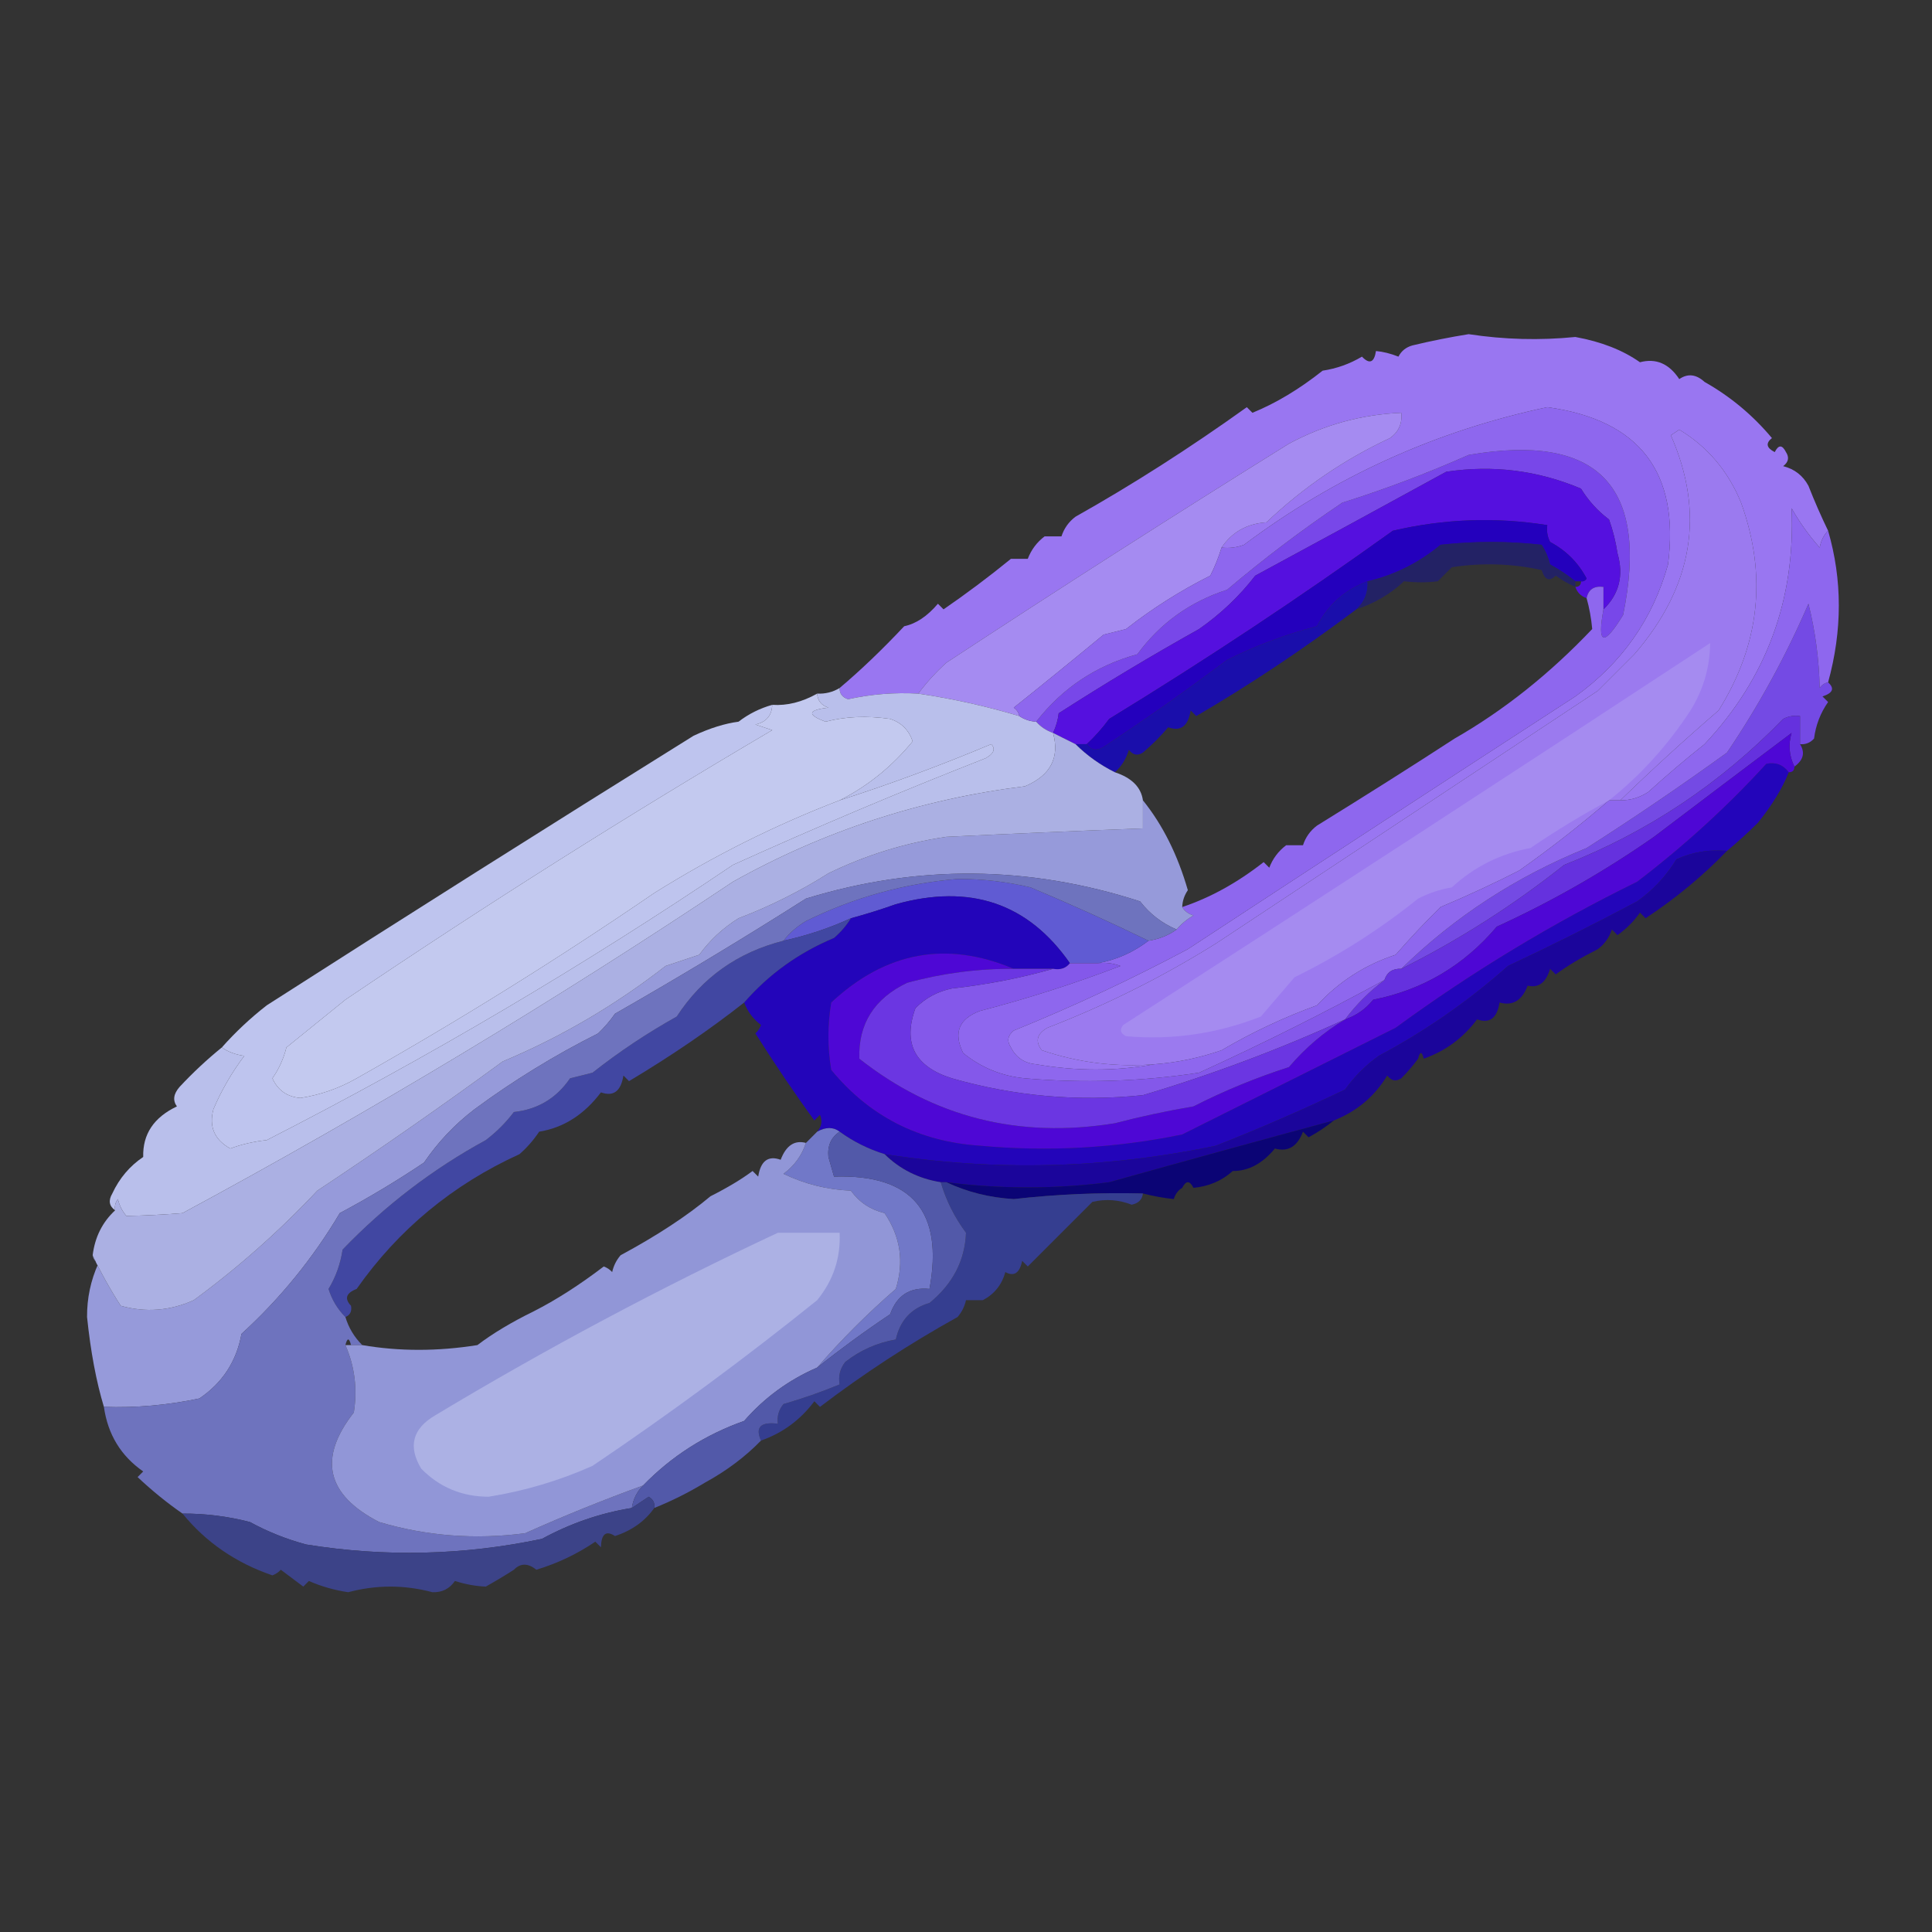 <?xml version="1.0" encoding="UTF-8"?>
<!DOCTYPE svg PUBLIC "-//W3C//DTD SVG 1.1//EN" "http://www.w3.org/Graphics/SVG/1.1/DTD/svg11.dtd">
<svg xmlns="http://www.w3.org/2000/svg" version="1.1" width="344px" height="344px" style="shape-rendering:geometricPrecision; text-rendering:geometricPrecision; image-rendering:optimizeQuality; fill-rule:evenodd; clip-rule:evenodd" xmlns:xlink="http://www.w3.org/1999/xlink">
<rect width="100%" height="100%" fill="#333333" stroke="none"/>
<g><path style="opacity:0.999" fill="#9976f1" d="M 325.5,94.5 C 324.732,95.263 324.232,96.263 324,97.5C 322.088,95.343 320.421,93.009 319,90.5C 319.694,106.758 314.528,120.758 303.5,132.5C 300.058,135.233 296.725,138.067 293.5,141C 291.975,142.009 290.308,142.509 288.5,142.5C 294.163,137.004 299.997,131.671 306,126.5C 313.342,114.77 314.675,102.436 310,89.5C 307.702,83.88 304.036,79.546 299,76.5C 298.5,76.833 298,77.167 297.5,77.5C 303.623,91.401 301.456,104.401 291,116.5C 288.806,118.694 286.64,120.86 284.5,123C 261.833,138 239.167,153 216.5,168C 206.973,173.953 196.973,178.953 186.5,183C 184.606,184.079 184.273,185.413 185.5,187C 191.972,189.202 198.639,190.035 205.5,189.5C 198.655,190.74 191.655,190.74 184.5,189.5C 182.42,189.314 180.92,188.314 180,186.5C 179.251,185.365 179.417,184.365 180.5,183.5C 191.105,179.197 201.438,174.364 211.5,169C 234.602,153.85 257.602,138.85 280.5,124C 288.784,118.061 294.284,110.228 297,100.5C 299.103,84.098 291.936,74.765 275.5,72.5C 255.624,76.728 237.624,84.894 221.5,97C 220.207,97.49 218.873,97.657 217.5,97.5C 219.366,94.73 222.032,93.23 225.5,93C 232.037,86.79 239.37,81.79 247.5,78C 249.037,76.89 249.703,75.39 249.5,73.5C 242.434,73.799 235.767,75.632 229.5,79C 208.997,91.75 188.664,104.75 168.5,118C 166.627,119.704 164.96,121.537 163.5,123.5C 159.278,123.263 155.111,123.596 151,124.5C 149.97,124.164 149.47,123.497 149.5,122.5C 153.236,119.349 157.07,115.683 161,111.5C 163.092,111.071 165.092,109.738 167,107.5C 167.333,107.833 167.667,108.167 168,108.5C 172.102,105.68 176.102,102.68 180,99.5C 181,99.5 182,99.5 183,99.5C 183.615,97.884 184.615,96.55 186,95.5C 187,95.5 188,95.5 189,95.5C 189.465,94.069 190.299,92.903 191.5,92C 201.669,86.283 211.836,79.783 222,72.5C 222.333,72.833 222.667,73.167 223,73.5C 227.175,71.796 231.342,69.296 235.5,66C 238,65.625 240.333,64.792 242.5,63.5C 243.842,64.902 244.676,64.569 245,62.5C 246.268,62.616 247.602,62.949 249,63.5C 249.519,62.484 250.353,61.818 251.5,61.5C 254.807,60.705 258.141,60.038 261.5,59.5C 267.832,60.464 274.165,60.631 280.5,60C 285.117,60.843 288.951,62.343 292,64.5C 294.848,63.743 297.181,64.743 299,67.5C 300.507,66.465 302.007,66.632 303.5,68C 308.103,70.602 312.103,73.935 315.5,78C 314.346,78.914 314.513,79.747 316,80.5C 316.667,79.167 317.333,79.167 318,80.5C 318.617,81.449 318.451,82.282 317.5,83C 319.521,83.513 321.021,84.68 322,86.5C 323.076,89.237 324.243,91.904 325.5,94.5 Z"/></g>
<g><path style="opacity:1" fill="#a58bf1" d="M 217.5,97.5 C 216.989,99.195 216.322,100.861 215.5,102.5C 210.195,105.154 205.195,108.321 200.5,112C 199.167,112.333 197.833,112.667 196.5,113C 191.153,117.422 185.82,121.755 180.5,126C 181.056,126.383 181.389,126.883 181.5,127.5C 175.623,125.741 169.623,124.408 163.5,123.5C 164.96,121.537 166.627,119.704 168.5,118C 188.664,104.75 208.997,91.75 229.5,79C 235.767,75.632 242.434,73.799 249.5,73.5C 249.703,75.39 249.037,76.89 247.5,78C 239.37,81.79 232.037,86.79 225.5,93C 222.032,93.23 219.366,94.73 217.5,97.5 Z"/></g>
<g><path style="opacity:1" fill="#9b7aef" d="M 288.5,142.5 C 287.833,142.5 287.167,142.5 286.5,142.5C 281.417,146.888 276.084,151.055 270.5,155C 265.896,157.349 261.229,159.516 256.5,161.5C 253.718,164.238 251.051,167.071 248.5,170C 243.048,171.786 238.382,174.786 234.5,179C 228.627,181.13 222.96,183.797 217.5,187C 213.595,188.359 209.595,189.192 205.5,189.5C 198.639,190.035 191.972,189.202 185.5,187C 184.273,185.413 184.606,184.079 186.5,183C 196.973,178.953 206.973,173.953 216.5,168C 239.167,153 261.833,138 284.5,123C 286.64,120.86 288.806,118.694 291,116.5C 301.456,104.401 303.623,91.401 297.5,77.5C 298,77.167 298.5,76.833 299,76.5C 304.036,79.546 307.702,83.88 310,89.5C 314.675,102.436 313.342,114.77 306,126.5C 299.997,131.671 294.163,137.004 288.5,142.5 Z"/></g>
<g><path style="opacity:1" fill="#7847e9" d="M 285.5,108.5 C 288.303,105.796 289.137,102.463 288,98.5C 287.689,96.444 287.189,94.444 286.5,92.5C 284.493,90.992 282.826,89.158 281.5,87C 273.808,83.752 265.808,82.752 257.5,84C 246.249,90.165 234.915,96.332 223.5,102.5C 220.673,106.159 217.34,109.326 213.5,112C 205.001,116.748 196.668,121.748 188.5,127C 188.381,128.145 188.048,129.312 187.5,130.5C 186.29,130.068 185.29,129.401 184.5,128.5C 189.169,122.497 195.169,118.497 202.5,116.5C 206.564,110.962 211.898,107.129 218.5,105C 225.045,99.455 231.878,94.289 239,89.5C 246.651,87.092 254.151,84.259 261.5,81C 284.534,77.035 293.701,86.535 289,109.5C 285.526,115.164 284.36,114.831 285.5,108.5 Z"/></g>
<g><path style="opacity:1" fill="#5510df" d="M 285.5,108.5 C 285.5,107.167 285.5,105.833 285.5,104.5C 283.821,104.285 282.821,104.952 282.5,106.5C 281.5,106.167 280.833,105.5 280.5,104.5C 281.167,104.5 281.5,104.167 281.5,103.5C 281.938,103.565 282.272,103.399 282.5,103C 281,100.167 278.833,98 276,96.5C 275.517,95.552 275.351,94.552 275.5,93.5C 266.274,92.037 257.107,92.371 248,94.5C 231.579,106.293 214.746,117.46 197.5,128C 196.267,129.667 194.933,131.167 193.5,132.5C 192.833,132.5 192.167,132.5 191.5,132.5C 190.167,131.833 188.833,131.167 187.5,130.5C 188.048,129.312 188.381,128.145 188.5,127C 196.668,121.748 205.001,116.748 213.5,112C 217.34,109.326 220.673,106.159 223.5,102.5C 234.915,96.332 246.249,90.165 257.5,84C 265.808,82.752 273.808,83.752 281.5,87C 282.826,89.158 284.493,90.992 286.5,92.5C 287.189,94.444 287.689,96.444 288,98.5C 289.137,102.463 288.303,105.796 285.5,108.5 Z"/></g>
<g><path style="opacity:1" fill="#2400bd" d="M 281.5,103.5 C 281.167,103.5 280.833,103.5 280.5,103.5C 279.152,102.399 277.652,101.399 276,100.5C 275.691,99.234 275.191,98.067 274.5,97C 268.5,96.333 262.5,96.333 256.5,97C 252.64,100.206 248.307,102.373 243.5,103.5C 239.458,105.017 236.458,107.684 234.5,111.5C 228.932,112.954 223.598,114.954 218.5,117.5C 211.262,122.939 203.929,128.106 196.5,133C 195.251,133.74 194.251,133.573 193.5,132.5C 194.933,131.167 196.267,129.667 197.5,128C 214.746,117.46 231.579,106.293 248,94.5C 257.107,92.371 266.274,92.037 275.5,93.5C 275.351,94.552 275.517,95.552 276,96.5C 278.833,98 281,100.167 282.5,103C 282.272,103.399 281.938,103.565 281.5,103.5 Z"/></g>
<g><path style="opacity:0.996" fill="#1b0eac" d="M 243.5,103.5 C 243.608,105.514 242.942,107.18 241.5,108.5C 232.051,115.589 222.551,121.923 213,127.5C 212.667,127.167 212.333,126.833 212,126.5C 211.561,129.299 210.228,130.299 208,129.5C 206.64,131.105 205.14,132.605 203.5,134C 202.551,134.617 201.718,134.451 201,133.5C 200.52,135.133 199.687,136.466 198.5,137.5C 195.865,136.189 193.531,134.522 191.5,132.5C 192.167,132.5 192.833,132.5 193.5,132.5C 194.251,133.573 195.251,133.74 196.5,133C 203.929,128.106 211.262,122.939 218.5,117.5C 223.598,114.954 228.932,112.954 234.5,111.5C 236.458,107.684 239.458,105.017 243.5,103.5 Z"/></g>
<g><path style="opacity:0.004" fill="#fefffe" d="M 131.5,128.5 C 130.833,127.167 130.833,127.167 131.5,128.5 Z"/></g>
<g><path style="opacity:1" fill="#c3c9ef" d="M 145.5,123.5 C 145.577,124.75 146.244,125.583 147.5,126C 143.81,126.424 143.643,127.258 147,128.5C 150.475,127.578 154.309,127.412 158.5,128C 160.5,128.667 161.833,130 162.5,132C 158.832,136.478 154.498,139.978 149.5,142.5C 138.006,146.914 127.006,152.414 116.5,159C 99.332,170.753 81.666,181.753 63.5,192C 60.387,193.779 57.054,194.945 53.5,195.5C 51.143,195.308 49.476,194.142 48.5,192C 49.641,190.383 50.474,188.55 51,186.5C 54.5,183.667 58,180.833 61.5,178C 86.478,161.121 111.811,145.121 137.5,130C 136.5,129.667 135.5,129.333 134.5,129C 136.426,128.578 137.426,127.411 137.5,125.5C 140.146,125.679 142.813,125.012 145.5,123.5 Z"/></g>
<g><path style="opacity:0.993" fill="#bfc5ef" d="M 137.5,125.5 C 137.426,127.411 136.426,128.578 134.5,129C 135.5,129.333 136.5,129.667 137.5,130C 111.811,145.121 86.478,161.121 61.5,178C 58,180.833 54.5,183.667 51,186.5C 50.474,188.55 49.641,190.383 48.5,192C 49.476,194.142 51.143,195.308 53.5,195.5C 57.054,194.945 60.387,193.779 63.5,192C 81.666,181.753 99.332,170.753 116.5,159C 127.006,152.414 138.006,146.914 149.5,142.5C 158.351,139.669 167.351,136.335 176.5,132.5C 177.293,133.355 176.96,134.189 175.5,135C 160.348,140.941 145.348,147.274 130.5,154C 103.821,172.014 76.154,188.348 47.5,203C 45.236,203.236 43.069,203.736 41,204.5C 38.175,202.936 37.175,200.602 38,197.5C 39.438,194.126 41.272,190.959 43.5,188C 41.942,187.79 40.608,187.29 39.5,186.5C 41.902,183.785 44.569,181.285 47.5,179C 71.916,163.351 97.25,147.351 123.5,131C 126.4,129.648 129.066,128.815 131.5,128.5C 133.289,127.123 135.289,126.123 137.5,125.5 Z"/></g>
<g><path style="opacity:1" fill="#b9bfeb" d="M 149.5,122.5 C 149.47,123.497 149.97,124.164 151,124.5C 155.111,123.596 159.278,123.263 163.5,123.5C 169.623,124.408 175.623,125.741 181.5,127.5C 182.391,128.11 183.391,128.443 184.5,128.5C 185.29,129.401 186.29,130.068 187.5,130.5C 188.708,134.913 187.042,138.08 182.5,140C 163.998,142.288 146.665,147.954 130.5,157C 98.775,178.198 66.108,197.864 32.5,216C 28.998,216.282 25.665,216.449 22.5,216.5C 21.749,215.624 21.249,214.624 21,213.5C 20.536,214.094 20.369,214.761 20.5,215.5C 19.427,214.749 19.26,213.749 20,212.5C 21.261,209.789 23.094,207.622 25.5,206C 25.389,201.951 27.389,198.951 31.5,197C 30.72,195.927 30.887,194.76 32,193.5C 34.343,190.989 36.843,188.656 39.5,186.5C 40.608,187.29 41.942,187.79 43.5,188C 41.272,190.959 39.438,194.126 38,197.5C 37.175,200.602 38.175,202.936 41,204.5C 43.069,203.736 45.236,203.236 47.5,203C 76.154,188.348 103.821,172.014 130.5,154C 145.348,147.274 160.348,140.941 175.5,135C 176.96,134.189 177.293,133.355 176.5,132.5C 167.351,136.335 158.351,139.669 149.5,142.5C 154.498,139.978 158.832,136.478 162.5,132C 161.833,130 160.5,128.667 158.5,128C 154.309,127.412 150.475,127.578 147,128.5C 143.643,127.258 143.81,126.424 147.5,126C 146.244,125.583 145.577,124.75 145.5,123.5C 146.959,123.567 148.292,123.234 149.5,122.5 Z"/></g>
<g><path style="opacity:1" fill="#744ae4" d="M 325.5,121.5 C 326.692,122.566 326.359,123.399 324.5,124C 324.833,124.333 325.167,124.667 325.5,125C 324.137,126.945 323.303,129.112 323,131.5C 322.329,132.252 321.496,132.586 320.5,132.5C 320.5,130.833 320.5,129.167 320.5,127.5C 319.448,127.351 318.448,127.517 317.5,128C 306.336,139.511 293.336,148.177 278.5,154C 269.45,161.188 259.783,167.355 249.5,172.5C 258.957,163.251 269.957,156.085 282.5,151C 290.973,145.592 299.306,139.926 307.5,134C 313.136,125.674 317.97,116.84 322,107.5C 323.224,112.386 323.891,117.386 324,122.5C 324.383,121.944 324.883,121.611 325.5,121.5 Z"/></g>
<g><path style="opacity:0.999" fill="#8e67ee" d="M 205.5,189.5 C 209.595,189.192 213.595,188.359 217.5,187C 222.96,183.797 228.627,181.13 234.5,179C 238.382,174.786 243.048,171.786 248.5,170C 251.051,167.071 253.718,164.238 256.5,161.5C 261.229,159.516 265.896,157.349 270.5,155C 276.084,151.055 281.417,146.888 286.5,142.5C 287.167,142.5 287.833,142.5 288.5,142.5C 290.308,142.509 291.975,142.009 293.5,141C 296.725,138.067 300.058,135.233 303.5,132.5C 314.528,120.758 319.694,106.758 319,90.5C 320.421,93.009 322.088,95.343 324,97.5C 324.232,96.263 324.732,95.263 325.5,94.5C 328.046,103.251 328.046,112.251 325.5,121.5C 324.883,121.611 324.383,121.944 324,122.5C 323.891,117.386 323.224,112.386 322,107.5C 317.97,116.84 313.136,125.674 307.5,134C 299.306,139.926 290.973,145.592 282.5,151C 269.957,156.085 258.957,163.251 249.5,172.5C 247.973,172.427 246.973,173.094 246.5,174.5C 235.768,180.354 224.768,185.854 213.5,191C 203.227,192.566 192.893,192.899 182.5,192C 178.372,191.602 174.706,190.102 171.5,187.5C 169.721,183.904 170.721,181.404 174.5,180C 182.987,177.795 191.32,175.129 199.5,172C 198.207,171.51 196.873,171.343 195.5,171.5C 198.788,170.901 201.788,169.568 204.5,167.5C 206.403,167.204 208.07,166.537 209.5,165.5C 210.309,164.531 211.309,163.698 212.5,163C 211.584,162.722 210.918,162.222 210.5,161.5C 215.464,159.85 220.297,157.184 225,153.5C 225.333,153.833 225.667,154.167 226,154.5C 226.615,152.884 227.615,151.551 229,150.5C 230,150.5 231,150.5 232,150.5C 232.465,149.069 233.299,147.903 234.5,147C 243.424,141.486 251.591,136.32 259,131.5C 267.754,126.488 275.92,119.988 283.5,112C 283.327,110.091 282.993,108.257 282.5,106.5C 282.821,104.952 283.821,104.285 285.5,104.5C 285.5,105.833 285.5,107.167 285.5,108.5C 284.36,114.831 285.526,115.164 289,109.5C 293.701,86.535 284.534,77.035 261.5,81C 254.151,84.259 246.651,87.092 239,89.5C 231.878,94.289 225.045,99.455 218.5,105C 211.898,107.129 206.564,110.962 202.5,116.5C 195.169,118.497 189.169,122.497 184.5,128.5C 183.391,128.443 182.391,128.11 181.5,127.5C 181.389,126.883 181.056,126.383 180.5,126C 185.82,121.755 191.153,117.422 196.5,113C 197.833,112.667 199.167,112.333 200.5,112C 205.195,108.321 210.195,105.154 215.5,102.5C 216.322,100.861 216.989,99.195 217.5,97.5C 218.873,97.657 220.207,97.49 221.5,97C 237.624,84.894 255.624,76.728 275.5,72.5C 291.936,74.765 299.103,84.098 297,100.5C 294.284,110.228 288.784,118.061 280.5,124C 257.602,138.85 234.602,153.85 211.5,169C 201.438,174.364 191.105,179.197 180.5,183.5C 179.417,184.365 179.251,185.365 180,186.5C 180.92,188.314 182.42,189.314 184.5,189.5C 191.655,190.74 198.655,190.74 205.5,189.5 Z"/></g>
<g><path style="opacity:1" fill="#a58bf0" d="M 286.5,142.5 C 281.723,145.06 277.056,147.893 272.5,151C 267.173,151.989 262.507,154.322 258.5,158C 256.392,158.36 254.392,159.027 252.5,160C 245.681,165.487 238.348,170.154 230.5,174C 228.5,176.333 226.5,178.667 224.5,181C 216.713,184.061 208.713,185.227 200.5,184.5C 199.479,183.998 199.312,183.332 200,182.5C 235.071,159.902 269.904,137.235 304.5,114.5C 304.452,118.813 303.285,122.813 301,126.5C 296.925,132.731 292.091,138.065 286.5,142.5 Z"/></g>
<g><path style="opacity:0.541" fill="#171590" d="M 280.5,103.5 C 280.5,103.833 280.5,104.167 280.5,104.5C 279.279,103.972 278.113,103.305 277,102.5C 275.869,103.604 275.035,103.271 274.5,101.5C 269.198,100.337 263.864,100.171 258.5,101C 257.667,101.833 256.833,102.667 256,103.5C 254.089,103.745 252.089,103.745 250,103.5C 247.551,105.775 244.717,107.442 241.5,108.5C 242.942,107.18 243.608,105.514 243.5,103.5C 248.307,102.373 252.64,100.206 256.5,97C 262.5,96.333 268.5,96.333 274.5,97C 275.191,98.067 275.691,99.234 276,100.5C 277.652,101.399 279.152,102.399 280.5,103.5 Z"/></g>
<g><path style="opacity:1" fill="#969ada" d="M 203.5,142.5 C 207.017,146.864 209.684,152.197 211.5,158.5C 210.873,159.417 210.539,160.417 210.5,161.5C 210.918,162.222 211.584,162.722 212.5,163C 211.309,163.698 210.309,164.531 209.5,165.5C 206.905,164.407 204.738,162.74 203,160.5C 183.169,154.072 163.336,153.905 143.5,160C 132.365,167.072 121.032,173.905 109.5,180.5C 108.618,181.76 107.618,182.926 106.5,184C 98.799,187.861 91.465,192.361 84.5,197.5C 80.98,200.187 77.98,203.353 75.5,207C 70.633,210.265 65.633,213.265 60.5,216C 55.733,224.035 49.899,231.202 43,237.5C 42.112,242.388 39.612,246.221 35.5,249C 29.849,250.196 24.182,250.696 18.5,250.5C 17.137,245.983 16.137,240.649 15.5,234.5C 15.481,231.158 16.148,227.991 17.5,225C 16.944,224.617 16.611,224.117 16.5,223.5C 17.911,226.512 19.578,229.512 21.5,232.5C 25.93,233.739 30.263,233.406 34.5,231.5C 42.397,225.705 49.73,219.205 56.5,212C 67.712,204.567 78.712,196.9 89.5,189C 99.913,184.626 109.58,178.959 118.5,172C 120.5,171.333 122.5,170.667 124.5,170C 126.411,167.378 128.745,165.211 131.5,163.5C 137.138,161.348 142.472,158.681 147.5,155.5C 154.153,152.253 161.153,150.086 168.5,149C 180.167,148.439 191.834,147.939 203.5,147.5C 203.5,145.833 203.5,144.167 203.5,142.5 Z"/></g>
<g><path style="opacity:1" fill="#605bd3" d="M 204.5,167.5 C 201.788,169.568 198.788,170.901 195.5,171.5C 193.833,171.5 192.167,171.5 190.5,171.5C 183.058,160.811 172.724,157.311 159.5,161C 156.846,161.941 154.179,162.774 151.5,163.5C 147.712,165.243 143.712,166.577 139.5,167.5C 140.574,166.115 141.907,164.949 143.5,164C 151.994,159.799 160.994,157.299 170.5,156.5C 174.902,156.485 179.235,156.985 183.5,158C 190.638,161 197.638,164.167 204.5,167.5 Z"/></g>
<g><path style="opacity:1" fill="#6531de" d="M 320.5,132.5 C 321.443,134.001 321.109,135.335 319.5,136.5C 318.552,134.54 318.386,132.54 319,130.5C 310.882,136.602 302.716,142.769 294.5,149C 285.658,155.171 276.325,160.504 266.5,165C 260.659,171.918 253.325,176.252 244.5,178C 243.154,179.669 241.487,180.836 239.5,181.5C 241.479,178.854 243.812,176.521 246.5,174.5C 246.973,173.094 247.973,172.427 249.5,172.5C 259.783,167.355 269.45,161.188 278.5,154C 293.336,148.177 306.336,139.511 317.5,128C 318.448,127.517 319.448,127.351 320.5,127.5C 320.5,129.167 320.5,130.833 320.5,132.5 Z"/></g>
<g><path style="opacity:1" fill="#abb0e3" d="M 187.5,130.5 C 188.833,131.167 190.167,131.833 191.5,132.5C 193.531,134.522 195.865,136.189 198.5,137.5C 201.507,138.492 203.173,140.159 203.5,142.5C 203.5,144.167 203.5,145.833 203.5,147.5C 191.834,147.939 180.167,148.439 168.5,149C 161.153,150.086 154.153,152.253 147.5,155.5C 142.472,158.681 137.138,161.348 131.5,163.5C 128.745,165.211 126.411,167.378 124.5,170C 122.5,170.667 120.5,171.333 118.5,172C 109.58,178.959 99.913,184.626 89.5,189C 78.712,196.9 67.712,204.567 56.5,212C 49.73,219.205 42.397,225.705 34.5,231.5C 30.263,233.406 25.93,233.739 21.5,232.5C 19.578,229.512 17.911,226.512 16.5,223.5C 16.896,220.279 18.23,217.612 20.5,215.5C 20.369,214.761 20.536,214.094 21,213.5C 21.249,214.624 21.749,215.624 22.5,216.5C 25.665,216.449 28.998,216.282 32.5,216C 66.108,197.864 98.775,178.198 130.5,157C 146.665,147.954 163.998,142.288 182.5,140C 187.042,138.08 188.708,134.913 187.5,130.5 Z"/></g>
<g><path style="opacity:0.998" fill="#2305ba" d="M 318.5,137.5 C 317.345,140.398 315.512,143.398 313,146.5C 311.188,148.3 309.355,149.967 307.5,151.5C 304.351,151.211 301.351,151.711 298.5,153C 296.661,156.004 294.327,158.504 291.5,160.5C 283.975,164.502 276.308,168.335 268.5,172C 261.489,178.233 253.822,183.566 245.5,188C 243.167,189.667 241.167,191.667 239.5,194C 231.98,197.591 224.314,200.925 216.5,204C 196.935,208.091 177.269,208.591 157.5,205.5C 154.605,204.601 151.938,203.267 149.5,201.5C 148.368,200.646 147.035,200.646 145.5,201.5C 146.303,200.577 146.47,199.577 146,198.5C 145.667,198.833 145.333,199.167 145,199.5C 141.607,194.865 138.107,189.699 134.5,184C 134.957,183.586 135.291,183.086 135.5,182.5C 134.09,181.431 133.09,180.097 132.5,178.5C 136.876,173.466 142.209,169.632 148.5,167C 149.71,165.961 150.71,164.794 151.5,163.5C 154.179,162.774 156.846,161.941 159.5,161C 172.724,157.311 183.058,160.811 190.5,171.5C 189.791,172.404 188.791,172.737 187.5,172.5C 185.167,172.5 182.833,172.5 180.5,172.5C 168.536,167.447 157.703,169.447 148,178.5C 147.333,182.5 147.333,186.5 148,190.5C 154.809,198.782 163.642,203.282 174.5,204C 186.621,205.107 198.621,204.44 210.5,202C 223.149,195.676 235.816,189.342 248.5,183C 262.107,173.045 276.44,164.378 291.5,157C 299.893,150.599 307.56,143.599 314.5,136C 316.14,135.652 317.473,136.152 318.5,137.5 Z"/></g>
<g><path style="opacity:0.008" fill="#000080" d="M 252.5,188.5 C 252.833,188.5 253.167,188.5 253.5,188.5C 253.315,189.17 252.981,189.17 252.5,188.5 Z"/></g>
<g><path style="opacity:1" fill="#4e07d5" d="M 319.5,136.5 C 319.5,137.167 319.167,137.5 318.5,137.5C 317.473,136.152 316.14,135.652 314.5,136C 307.56,143.599 299.893,150.599 291.5,157C 276.44,164.378 262.107,173.045 248.5,183C 235.816,189.342 223.149,195.676 210.5,202C 198.621,204.44 186.621,205.107 174.5,204C 163.642,203.282 154.809,198.782 148,190.5C 147.333,186.5 147.333,182.5 148,178.5C 157.703,169.447 168.536,167.447 180.5,172.5C 174.055,172.463 167.722,173.296 161.5,175C 155.65,177.805 152.816,182.305 153,188.5C 166.212,198.929 181.379,202.763 198.5,200C 203.122,198.793 207.789,197.793 212.5,197C 217.973,194.214 223.64,191.881 229.5,190C 232.435,186.554 235.769,183.721 239.5,181.5C 241.487,180.836 243.154,179.669 244.5,178C 253.325,176.252 260.659,171.918 266.5,165C 276.325,160.504 285.658,155.171 294.5,149C 302.716,142.769 310.882,136.602 319,130.5C 318.386,132.54 318.552,134.54 319.5,136.5 Z"/></g>
<g><path style="opacity:1" fill="#8458ea" d="M 190.5,171.5 C 192.167,171.5 193.833,171.5 195.5,171.5C 196.873,171.343 198.207,171.51 199.5,172C 191.32,175.129 182.987,177.795 174.5,180C 170.721,181.404 169.721,183.904 171.5,187.5C 174.706,190.102 178.372,191.602 182.5,192C 192.893,192.899 203.227,192.566 213.5,191C 224.768,185.854 235.768,180.354 246.5,174.5C 243.812,176.521 241.479,178.854 239.5,181.5C 227.857,186.816 215.857,191.316 203.5,195C 191.957,196.19 180.624,195.19 169.5,192C 162.882,189.928 160.715,185.762 163,179.5C 164.8,177.683 166.966,176.516 169.5,176C 175.733,175.314 181.733,174.147 187.5,172.5C 188.791,172.737 189.791,172.404 190.5,171.5 Z"/></g>
<g><path style="opacity:1" fill="#6b36e2" d="M 180.5,172.5 C 182.833,172.5 185.167,172.5 187.5,172.5C 181.733,174.147 175.733,175.314 169.5,176C 166.966,176.516 164.8,177.683 163,179.5C 160.715,185.762 162.882,189.928 169.5,192C 180.624,195.19 191.957,196.19 203.5,195C 215.857,191.316 227.857,186.816 239.5,181.5C 235.769,183.721 232.435,186.554 229.5,190C 223.64,191.881 217.973,194.214 212.5,197C 207.789,197.793 203.122,198.793 198.5,200C 181.379,202.763 166.212,198.929 153,188.5C 152.816,182.305 155.65,177.805 161.5,175C 167.722,173.296 174.055,172.463 180.5,172.5 Z"/></g>
<g><path style="opacity:1" fill="#1b059b" d="M 307.5,151.5 C 303.179,155.975 298.346,159.975 293,163.5C 292.667,163.167 292.333,162.833 292,162.5C 290.903,164.053 289.57,165.386 288,166.5C 287.667,166.167 287.333,165.833 287,165.5C 286.535,166.931 285.701,168.097 284.5,169C 281.462,170.533 278.962,172.033 277,173.5C 276.667,173.167 276.333,172.833 276,172.5C 275.276,174.959 273.943,175.959 272,175.5C 270.997,178.156 269.33,179.156 267,178.5C 266.561,181.299 265.228,182.299 263,181.5C 260.523,184.816 257.356,187.149 253.5,188.5C 253.167,187.167 252.833,187.167 252.5,188.5C 251.636,189.688 250.636,190.855 249.5,192C 248.551,192.617 247.718,192.451 247,191.5C 244.767,195.21 241.601,197.877 237.5,199.5C 224.304,203.063 210.971,206.73 197.5,210.5C 187.824,211.726 178.157,211.726 168.5,210.5C 168.167,210.5 167.833,210.5 167.5,210.5C 163.569,209.868 160.235,208.201 157.5,205.5C 177.269,208.591 196.935,208.091 216.5,204C 224.314,200.925 231.98,197.591 239.5,194C 241.167,191.667 243.167,189.667 245.5,188C 253.822,183.566 261.489,178.233 268.5,172C 276.308,168.335 283.975,164.502 291.5,160.5C 294.327,158.504 296.661,156.004 298.5,153C 301.351,151.711 304.351,151.211 307.5,151.5 Z"/></g>
<g><path style="opacity:0.004" fill="#000000" d="M 219.5,208.5 C 220.833,209.167 220.833,209.167 219.5,208.5 Z"/></g>
<g><path style="opacity:0.993" fill="#4248a3" d="M 151.5,163.5 C 150.71,164.794 149.71,165.961 148.5,167C 142.209,169.632 136.876,173.466 132.5,178.5C 126.381,183.322 119.547,187.989 112,192.5C 111.667,192.167 111.333,191.833 111,191.5C 110.561,194.299 109.228,195.299 107,194.5C 104.001,198.468 100.335,200.801 96,201.5C 95.02,202.981 93.853,204.315 92.5,205.5C 80.588,210.933 70.922,218.933 63.5,229.5C 61.618,230.221 61.285,231.221 62.5,232.5C 62.672,233.492 62.338,234.158 61.5,234.5C 60.092,233.089 59.092,231.423 58.5,229.5C 59.786,227.374 60.619,225.041 61,222.5C 68.542,214.657 77.042,208.157 86.5,203C 88.403,201.553 90.07,199.886 91.5,198C 95.752,197.54 99.085,195.54 101.5,192C 102.833,191.667 104.167,191.333 105.5,191C 110.228,187.274 115.228,183.941 120.5,181C 125.006,174.068 131.339,169.568 139.5,167.5C 143.712,166.577 147.712,165.243 151.5,163.5 Z"/></g>
<g><path style="opacity:1" fill="#0b0475" d="M 237.5,199.5 C 236.152,200.601 234.652,201.601 233,202.5C 232.667,202.167 232.333,201.833 232,201.5C 230.997,204.156 229.33,205.156 227,204.5C 224.78,207.189 222.28,208.522 219.5,208.5C 217.562,210.245 215.229,211.245 212.5,211.5C 211.833,210.167 211.167,210.167 210.5,211.5C 209.778,211.918 209.278,212.584 209,213.5C 207.172,213.31 205.338,212.977 203.5,212.5C 195.809,212.308 188.142,212.642 180.5,213.5C 176.189,213.244 172.189,212.244 168.5,210.5C 178.157,211.726 187.824,211.726 197.5,210.5C 210.971,206.73 224.304,203.063 237.5,199.5 Z"/></g>
<g><path style="opacity:0.004" fill="#000000" d="M 210.5,211.5 C 211.167,211.5 211.833,211.5 212.5,211.5C 211.833,212.833 211.167,212.833 210.5,211.5 Z"/></g>
<g><path style="opacity:1" fill="#353e90" d="M 167.5,210.5 C 167.833,210.5 168.167,210.5 168.5,210.5C 172.189,212.244 176.189,213.244 180.5,213.5C 188.142,212.642 195.809,212.308 203.5,212.5C 203.38,213.586 202.713,214.253 201.5,214.5C 199.199,213.604 196.866,213.438 194.5,214C 191.947,216.553 188.114,220.386 183,225.5C 182.667,225.167 182.333,224.833 182,224.5C 181.558,226.679 180.558,227.345 179,226.5C 178.389,228.75 177.056,230.417 175,231.5C 174,231.5 173,231.5 172,231.5C 171.751,232.624 171.251,233.624 170.5,234.5C 161.911,239.268 153.745,244.601 146,250.5C 145.667,250.167 145.333,249.833 145,249.5C 142.523,252.816 139.356,255.149 135.5,256.5C 134.433,254.121 135.433,253.121 138.5,253.5C 138.33,252.178 138.663,251.011 139.5,250C 142.962,248.996 146.296,247.83 149.5,246.5C 149.238,245.022 149.571,243.689 150.5,242.5C 153.152,240.418 156.152,239.085 159.5,238.5C 160.267,235.091 162.267,232.925 165.5,232C 169.64,228.613 171.807,224.446 172,219.5C 169.94,216.714 168.44,213.714 167.5,210.5 Z"/></g>
<g><path style="opacity:1" fill="#7178c8" d="M 149.5,201.5 C 147.974,202.492 147.307,203.992 147.5,206C 147.833,207.167 148.167,208.333 148.5,209.5C 162.376,209.049 168.043,215.716 165.5,229.5C 162.01,229.151 159.677,230.651 158.5,234C 153.991,237.022 149.657,240.188 145.5,243.5C 149.764,238.569 154.431,233.902 159.5,229.5C 161.002,224.684 160.335,220.184 157.5,216C 154.978,215.39 152.978,214.057 151.5,212C 147.281,211.827 143.281,210.827 139.5,209C 141.439,207.568 142.772,205.735 143.5,203.5C 144.167,202.833 144.833,202.167 145.5,201.5C 147.035,200.646 148.368,200.646 149.5,201.5 Z"/></g>
<g><path style="opacity:0.004" fill="#0000ff" d="M 63.5,229.5 C 63.443,230.609 63.11,231.609 62.5,232.5C 61.285,231.221 61.618,230.221 63.5,229.5 Z"/></g>
<g><path style="opacity:1" fill="#6e73be" d="M 209.5,165.5 C 208.07,166.537 206.403,167.204 204.5,167.5C 197.638,164.167 190.638,161 183.5,158C 179.235,156.985 174.902,156.485 170.5,156.5C 160.994,157.299 151.994,159.799 143.5,164C 141.907,164.949 140.574,166.115 139.5,167.5C 131.339,169.568 125.006,174.068 120.5,181C 115.228,183.941 110.228,187.274 105.5,191C 104.167,191.333 102.833,191.667 101.5,192C 99.085,195.54 95.752,197.54 91.5,198C 90.07,199.886 88.403,201.553 86.5,203C 77.042,208.157 68.542,214.657 61,222.5C 60.619,225.041 59.786,227.374 58.5,229.5C 59.092,231.423 60.092,233.089 61.5,234.5C 62.075,236.411 63.075,238.078 64.5,239.5C 63.833,239.5 63.167,239.5 62.5,239.5C 62.167,238.167 61.833,238.167 61.5,239.5C 63.159,243.285 63.659,247.285 63,251.5C 56.599,259.659 58.099,266.159 67.5,271C 75.918,273.499 84.584,274.166 93.5,273C 100.42,269.899 107.42,267.066 114.5,264.5C 113.4,265.605 112.733,266.938 112.5,268.5C 106.897,269.405 101.564,271.238 96.5,274C 82.573,276.936 68.573,277.269 54.5,275C 50.973,274.049 47.64,272.716 44.5,271C 40.56,269.985 36.56,269.485 32.5,269.5C 29.751,267.6 27.084,265.434 24.5,263C 24.833,262.667 25.167,262.333 25.5,262C 21.529,259.235 19.196,255.402 18.5,250.5C 24.182,250.696 29.849,250.196 35.5,249C 39.612,246.221 42.112,242.388 43,237.5C 49.899,231.202 55.733,224.035 60.5,216C 65.633,213.265 70.633,210.265 75.5,207C 77.98,203.353 80.98,200.187 84.5,197.5C 91.465,192.361 98.799,187.861 106.5,184C 107.618,182.926 108.618,181.76 109.5,180.5C 121.032,173.905 132.365,167.072 143.5,160C 163.336,153.905 183.169,154.072 203,160.5C 204.738,162.74 206.905,164.407 209.5,165.5 Z"/></g>
<g><path style="opacity:1" fill="#9196d7" d="M 143.5,203.5 C 142.772,205.735 141.439,207.568 139.5,209C 143.281,210.827 147.281,211.827 151.5,212C 152.978,214.057 154.978,215.39 157.5,216C 160.335,220.184 161.002,224.684 159.5,229.5C 154.431,233.902 149.764,238.569 145.5,243.5C 140.44,245.694 136.107,248.861 132.5,253C 125.563,255.451 119.563,259.284 114.5,264.5C 107.42,267.066 100.42,269.899 93.5,273C 84.584,274.166 75.918,273.499 67.5,271C 58.099,266.159 56.599,259.659 63,251.5C 63.659,247.285 63.159,243.285 61.5,239.5C 61.833,239.5 62.167,239.5 62.5,239.5C 63.167,239.5 63.833,239.5 64.5,239.5C 71.073,240.627 77.907,240.627 85,239.5C 87.726,237.428 91.059,235.428 95,233.5C 99.016,231.459 103.182,228.793 107.5,225.5C 108.086,225.709 108.586,226.043 109,226.5C 109.249,225.376 109.749,224.376 110.5,223.5C 116.994,220 122.328,216.5 126.5,213C 129.538,211.467 132.038,209.967 134,208.5C 134.333,208.833 134.667,209.167 135,209.5C 135.439,206.701 136.772,205.701 139,206.5C 139.969,203.961 141.469,202.961 143.5,203.5 Z"/></g>
<g><path style="opacity:1" fill="#acb1e4" d="M 138.5,219.5 C 142.167,219.5 145.833,219.5 149.5,219.5C 149.704,223.981 148.371,227.981 145.5,231.5C 132.618,241.872 119.285,251.706 105.5,261C 99.572,263.643 93.406,265.476 87,266.5C 82.26,266.488 78.26,264.822 75,261.5C 72.615,257.543 73.448,254.376 77.5,252C 97.292,240.105 117.625,229.271 138.5,219.5 Z"/></g>
<g><path style="opacity:0.996" fill="#535aaa" d="M 149.5,201.5 C 151.938,203.267 154.605,204.601 157.5,205.5C 160.235,208.201 163.569,209.868 167.5,210.5C 168.44,213.714 169.94,216.714 172,219.5C 171.807,224.446 169.64,228.613 165.5,232C 162.267,232.925 160.267,235.091 159.5,238.5C 156.152,239.085 153.152,240.418 150.5,242.5C 149.571,243.689 149.238,245.022 149.5,246.5C 146.296,247.83 142.962,248.996 139.5,250C 138.663,251.011 138.33,252.178 138.5,253.5C 135.433,253.121 134.433,254.121 135.5,256.5C 132.674,259.402 129.34,261.902 125.5,264C 122.589,265.761 119.589,267.261 116.5,268.5C 116.631,267.624 116.298,266.957 115.5,266.5C 114.482,267.193 113.482,267.859 112.5,268.5C 112.733,266.938 113.4,265.605 114.5,264.5C 119.563,259.284 125.563,255.451 132.5,253C 136.107,248.861 140.44,245.694 145.5,243.5C 149.657,240.188 153.991,237.022 158.5,234C 159.677,230.651 162.01,229.151 165.5,229.5C 168.043,215.716 162.376,209.049 148.5,209.5C 148.167,208.333 147.833,207.167 147.5,206C 147.307,203.992 147.974,202.492 149.5,201.5 Z"/></g>
<g><path style="opacity:0.997" fill="#3c4388" d="M 116.5,268.5 C 114.832,270.858 112.499,272.524 109.5,273.5C 107.898,272.45 107.065,273.117 107,275.5C 106.667,275.167 106.333,274.833 106,274.5C 102.785,276.686 99.285,278.352 95.5,279.5C 94.005,278.295 92.672,278.295 91.5,279.5C 90.032,280.451 88.365,281.451 86.5,282.5C 84.722,282.431 82.889,282.097 81,281.5C 80.044,282.894 78.711,283.561 77,283.5C 72,282.167 67,282.167 62,283.5C 59.551,283.139 57.218,282.472 55,281.5C 54.667,281.833 54.333,282.167 54,282.5C 52.47,281.364 51.137,280.364 50,279.5C 49.586,279.957 49.086,280.291 48.5,280.5C 41.985,278.267 36.652,274.6 32.5,269.5C 36.56,269.485 40.56,269.985 44.5,271C 47.64,272.716 50.973,274.049 54.5,275C 68.573,277.269 82.573,276.936 96.5,274C 101.564,271.238 106.897,269.405 112.5,268.5C 113.482,267.859 114.482,267.193 115.5,266.5C 116.298,266.957 116.631,267.624 116.5,268.5 Z"/></g>
<g><path style="opacity:0.004" fill="#000000" d="M 91.5,279.5 C 92.239,279.369 92.906,279.536 93.5,280C 92.563,280.692 91.897,280.525 91.5,279.5 Z"/></g>
</svg>
